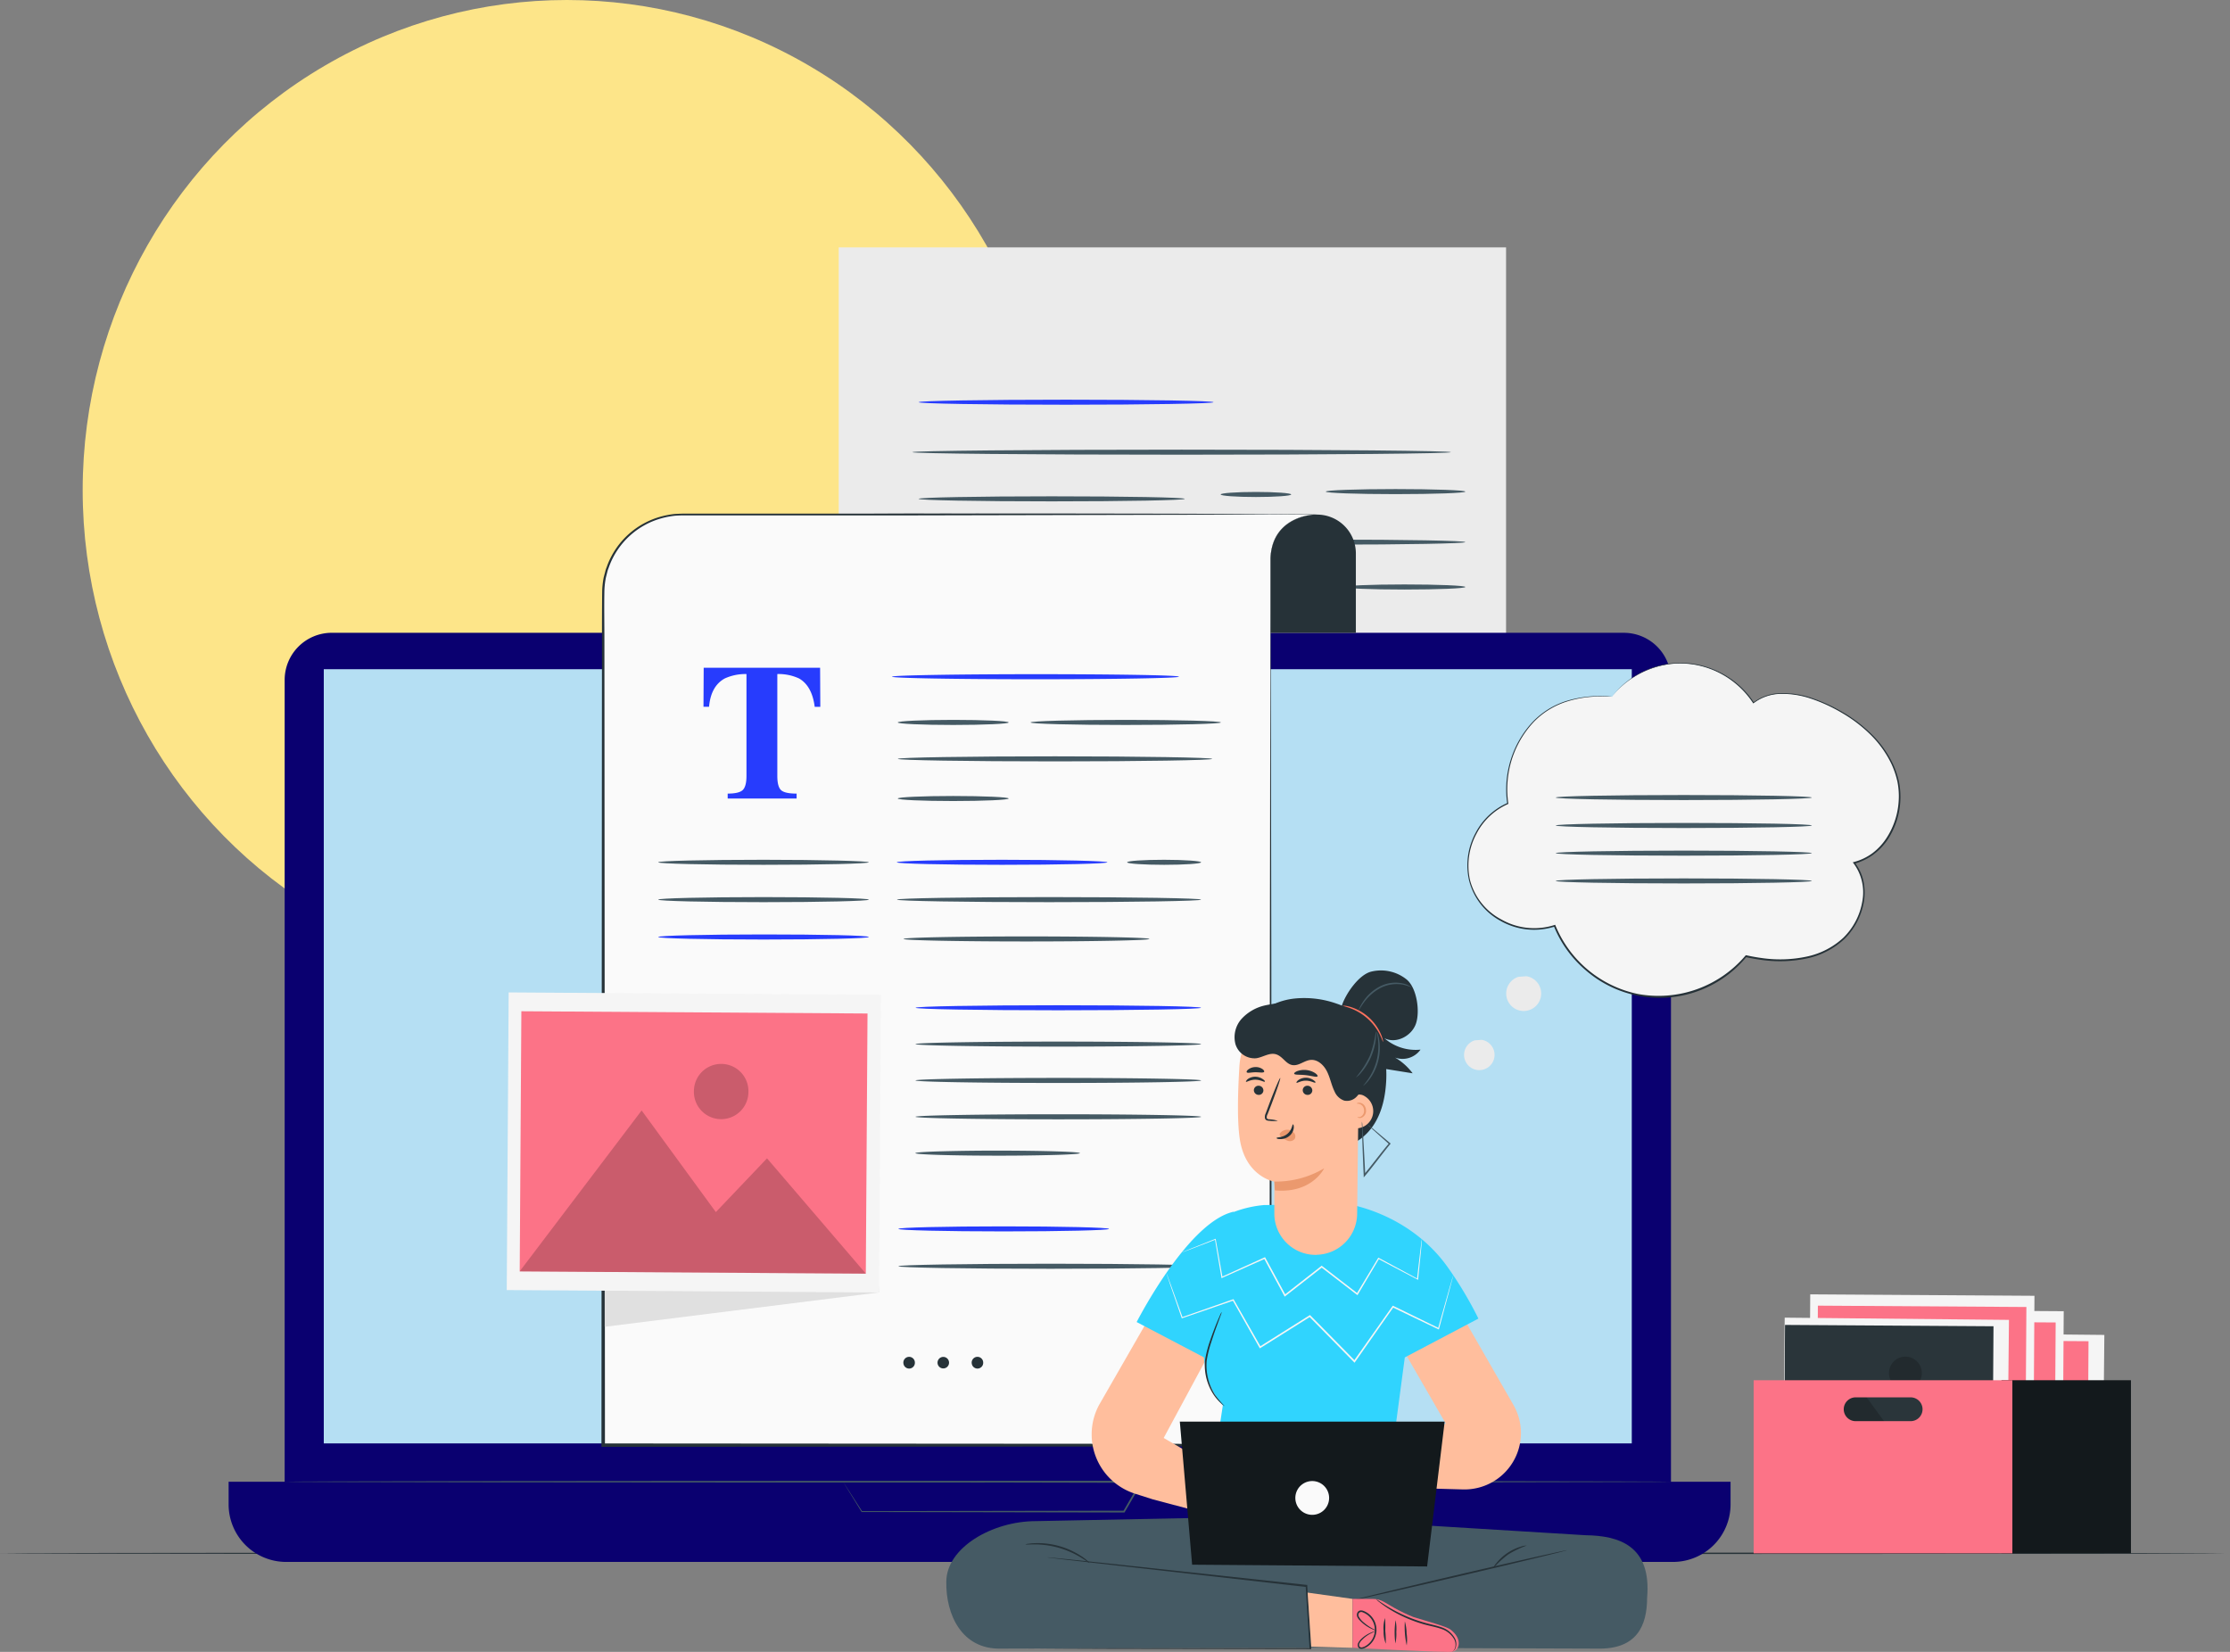 <svg width="108" height="80" fill="none" xmlns="http://www.w3.org/2000/svg"><rect width="100%" height="100%" fill="#808080" stroke="none"/><ellipse cx="27.456" cy="23.738" rx="23.452" ry="23.738" fill="#FDE589"/><path d="M107.836 75.226c0 .024-24.142.041-53.915.041s-53.92-.017-53.92-.04c0-.024 24.137-.041 53.92-.041 29.784 0 53.915.018 53.915.04Z" fill="#263238"/><path d="M40.62 11.982h32.32v30.781a2.54 2.54 0 0 1-2.54 2.54H40.62v-33.32Z" fill="#EBEBEB"/><path d="M70.271 21.899c0 .067-5.84.122-13.045.122s-13.048-.055-13.048-.122 5.84-.122 13.048-.122 13.045.055 13.045.122ZM57.38 24.16c0 .067-2.886.121-6.446.121-3.56 0-6.447-.054-6.447-.122 0-.067 2.887-.122 6.447-.122s6.445.052 6.445.122Zm5.152-.213c0 .068-.764.123-1.707.123-.943 0-1.707-.055-1.707-.123 0-.067.764-.122 1.707-.122.943 0 1.707.055 1.707.122Zm8.436-.138c0 .067-1.513.122-3.38.122s-3.38-.055-3.38-.122c0-.068 1.513-.123 3.38-.123s3.38.055 3.38.123Zm-14.665 2.507c0 .068-2.714.123-6.063.123-3.348 0-6.063-.055-6.063-.123 0-.07 2.715-.123 6.063-.123 3.349 0 6.063.055 6.063.122Zm14.665-.061c0 .067-2.963.122-6.619.122-3.655 0-6.62-.055-6.62-.122s2.963-.122 6.62-.122 6.62.053 6.62.122Zm0 2.174c0 .067-1.319.122-2.948.122s-2.947-.055-2.947-.122 1.32-.124 2.947-.124c1.628 0 2.948.055 2.948.124Z" fill="#455A64"/><path d="M58.773 19.48c0 .066-3.198.121-7.142.121-3.944 0-7.144-.055-7.144-.122s3.199-.122 7.144-.122c3.946 0 7.142.055 7.142.122Z" fill="#273CFD"/><path d="M78.644 30.646H16.068a2.282 2.282 0 0 0-2.282 2.282v39.835a2.282 2.282 0 0 0 2.282 2.282h62.576a2.282 2.282 0 0 0 2.282-2.282V32.928a2.282 2.282 0 0 0-2.282-2.281Z" fill="#0A0070"/><path d="M11.072 71.76h72.74v1.097a2.788 2.788 0 0 1-2.789 2.787H13.86a2.788 2.788 0 0 1-2.788-2.787V71.76Z" fill="#0A0070"/><path d="M79.028 32.41H15.681v37.494h63.347V32.41Z" fill="#B5DFF3"/><path d="M40.83 71.76h1.111l3.068-.013 10.264-.021h.075l-.038.065-.407.699-.43.738-.013.022h-.025l-12.702-.024h-.011v-.01l-.666-1.082-.167-.274-.054-.09s.024.032.063.095l.178.274.679 1.056-.018-.01 12.703-.023-.038.022.43-.738.408-.698.038.065-10.222-.022-3.088-.018h-1.06l-.077-.013Z" fill="#455A64"/><path d="M80.925 71.76c0 .023-15.036.04-33.568.04-18.532 0-33.57-.016-33.57-.04 0-.023 15.026-.04 33.57-.04s33.568.018 33.568.04Z" fill="#455A64"/><path d="M63.785 24.922a1.88 1.88 0 0 1 1.88 1.88v3.848h-5.607v-3.554a2.172 2.172 0 0 1 2.174-2.174h1.553Z" fill="#263238"/><path d="M63.785 24.922c0 .024-5.29.036-11.817.031-6.526-.004-11.817-.03-11.817-.051 0-.022 5.29-.036 11.817-.032 6.528.005 11.817.03 11.817.052Z" fill="#263238"/><path d="m63.742 24.917-2.34-.016-3.398.02H33.049a3.837 3.837 0 0 0-3.837 3.838v41.234h32.32V27.025c.096-2.103 2.21-2.108 2.21-2.108Z" fill="#FAFAFA"/><path d="m63.742 24.917-19.49.043h-10.96c-.204 0-.404 0-.605.017-.2.021-.397.057-.59.108a3.77 3.77 0 0 0-2.585 2.318c-.031.096-.075.186-.097.284l-.073.29a4.056 4.056 0 0 0-.07.598c-.018.806 0 1.622 0 2.434l.026 38.975-.079-.078 32.321.022-.056.056.016-23.18.018-11.59.011-5.795v-2.174c-.004-.12 0-.242.014-.362.009-.12.028-.24.058-.357.101-.479.381-.9.784-1.18a2.27 2.27 0 0 1 .65-.313c.23-.069.468-.108.708-.116Zm0 0a2.78 2.78 0 0 0-.712.127c-.231.07-.45.175-.648.314a1.9 1.9 0 0 0-.774 1.177c-.03.117-.048.236-.056.356-.013.12-.017.24-.013.362v2.172l.013 5.795.019 11.59.014 23.18v.06h-.058l-32.321.02h-.077v-.078l.025-38.976c0-.813 0-1.622.011-2.438.01-.206.033-.41.072-.613l.079-.297c.021-.1.067-.194.098-.292a3.867 3.867 0 0 1 2.653-2.374c.2-.051.402-.088.607-.11.205-.01.41-.022.612-.017h10.962l19.494.042Z" fill="#263238"/><path d="M34.08 32.341h5.638l.01 1.89h-.271c-.088-.676-.34-1.134-.758-1.373a2.349 2.349 0 0 0-1.053-.214v4.933c0 .346.06.575.18.688.121.113.372.169.754.169v.238h-3.338v-.238c.365 0 .61-.058.728-.172.12-.115.182-.342.182-.685v-4.933a2.407 2.407 0 0 0-1.052.214c-.448.246-.702.702-.76 1.372h-.27l.01-1.889Zm23.016.432c0 .068-3.11.123-6.948.123-3.837 0-6.948-.055-6.948-.123 0-.067 3.111-.122 6.948-.122 3.838 0 6.948.049 6.948.122Z" fill="#273CFD"/><path d="M48.851 34.988c0 .067-1.203.122-2.686.122-1.483 0-2.686-.055-2.686-.122s1.203-.124 2.686-.124c1.483 0 2.686.055 2.686.124Zm-6.772 6.772c0 .068-2.284.123-5.101.123-2.818 0-5.103-.055-5.103-.122 0-.068 2.283-.122 5.103-.122 2.819 0 5.1.062 5.1.122Z" fill="#455A64"/><path d="M53.635 41.76c0 .068-2.286.123-5.102.123-2.816 0-5.103-.055-5.103-.122 0-.068 2.284-.122 5.103-.122 2.82 0 5.102.062 5.102.122Z" fill="#273CFD"/><path d="M42.079 43.57c0 .067-2.284.122-5.101.122-2.818 0-5.103-.055-5.103-.123 0-.067 2.283-.122 5.103-.122 2.819 0 5.1.055 5.1.122Z" fill="#455A64"/><path d="M42.079 45.379c0 .067-2.284.122-5.101.122-2.818 0-5.103-.055-5.103-.122 0-.068 2.283-.124 5.103-.124 2.819 0 5.1.048 5.1.124Z" fill="#273CFD"/><path d="M48.851 38.672c0 .067-1.203.122-2.686.122-1.483 0-2.686-.055-2.686-.122s1.203-.122 2.686-.122c1.483 0 2.686.055 2.686.122Zm9.319 3.088c0 .068-.802.123-1.79.123s-1.792-.055-1.792-.122c0-.068.802-.122 1.792-.122s1.79.062 1.79.122Zm.959-6.772c0 .067-2.064.122-4.61.122-2.544 0-4.609-.055-4.609-.122s2.063-.124 4.61-.124c2.546 0 4.609.055 4.609.124Zm-.417 1.764c0 .067-3.41.122-7.616.122-4.207 0-7.617-.055-7.617-.122 0-.068 3.41-.123 7.617-.123s7.616.06 7.616.123Zm-.542 6.818c0 .067-3.3.122-7.361.122s-7.37-.055-7.37-.123c0-.067 3.298-.122 7.37-.122s7.361.055 7.361.122Z" fill="#455A64"/><path d="M58.17 48.806c0 .067-3.096.122-6.915.122-3.818 0-6.916-.055-6.916-.122 0-.068 3.096-.122 6.916-.122 3.82 0 6.915.054 6.915.122Z" fill="#273CFD"/><path d="M58.17 50.566c0 .067-3.096.122-6.915.122-3.818 0-6.916-.055-6.916-.122s3.096-.122 6.916-.122c3.82 0 6.915.055 6.915.122Zm0 1.76c0 .068-3.096.122-6.915.122-3.818 0-6.916-.054-6.916-.122 0-.067 3.096-.122 6.916-.122 3.82 0 6.915.055 6.915.122Zm0 1.761c0 .067-3.096.122-6.915.122-3.818 0-6.916-.055-6.916-.123 0-.067 3.096-.122 6.916-.122 3.82 0 6.915.055 6.915.123Zm-5.868 1.76c0 .033-.447.064-1.167.086a97.9 97.9 0 0 1-2.82.036c-1.096 0-2.095-.014-2.819-.036-.723-.022-1.165-.053-1.165-.086 0-.033.445-.064 1.165-.086a98.27 98.27 0 0 1 2.82-.036c1.096 0 2.094.014 2.819.036.725.022 1.167.052 1.167.086Zm3.362-10.374c0 .067-2.662.122-5.951.122-3.29 0-5.952-.055-5.952-.122 0-.068 2.663-.122 5.952-.122s5.951.054 5.951.122Z" fill="#455A64"/><path d="m41.838 49.005.734 13.588-13.286 1.664-.011-15.368 12.563.116Z" fill="#E0E0E0"/><path d="m24.635 48.063-.093 14.415 18.03.117.093-14.416-18.03-.116Z" fill="#F5F5F5"/><path d="m25.25 48.975-.08 12.6 16.762.109.082-12.6-16.763-.109Z" fill="#FC7387"/><path opacity=".2" d="m25.168 61.573 5.907-7.793 3.594 4.922 2.478-2.603 4.786 5.583-16.765-.109Zm11.078-8.72a1.32 1.32 0 1 1-2.639-.016 1.32 1.32 0 0 1 2.64.016Z" fill="#000"/><path d="M44.308 65.994a.278.278 0 0 1-.552.054.279.279 0 1 1 .552-.054Zm1.655 0a.279.279 0 1 1-.558 0 .279.279 0 0 1 .558 0Zm1.654 0a.278.278 0 0 1-.552.054.279.279 0 1 1 .552-.054Z" fill="#263238"/><path d="M53.713 59.515c0 .068-2.285.122-5.103.122-2.818 0-5.103-.054-5.103-.122 0-.067 2.285-.122 5.103-.122 2.818 0 5.103.055 5.103.122Z" fill="#273CFD"/><path d="M58.249 61.324c0 .068-3.3.123-7.37.123-4.072 0-7.372-.055-7.372-.123 0-.067 3.3-.122 7.371-.122 4.07 0 7.37.055 7.37.122Z" fill="#455A64"/><path d="m91.055 64.541-.087 8.683 10.861.109.086-8.683-10.86-.109Z" fill="#F5F5F5"/><path d="m91.05 64.89-.049 7.59 10.098.065.049-7.59-10.098-.065Z" fill="#FC7387"/><path opacity=".2" d="m90.999 72.476 3.557-4.694 2.166 2.965 1.493-1.568 2.882 3.363-10.098-.066Zm6.674-5.246a.795.795 0 1 1-1.591-.005.795.795 0 0 1 1.59.006Z" fill="#000"/><path d="m89.087 63.432-.056 8.683 10.86.07.056-8.682-10.86-.07Z" fill="#F5F5F5"/><path d="m89.46 63.982-.05 7.59 10.098.065.049-7.59-10.097-.065Z" fill="#FC7387"/><path opacity=".2" d="m89.406 71.57 3.557-4.694 2.166 2.964 1.493-1.567 2.882 3.362-10.098-.066Zm6.674-5.252a.796.796 0 1 1-1.593-.01.796.796 0 0 1 1.593.01Z" fill="#000"/><path d="m87.67 62.685-.056 8.683 10.86.07.056-8.683-10.86-.07Z" fill="#F5F5F5"/><path d="m88.041 63.233-.05 7.59 10.098.065.05-7.59-10.098-.065Z" fill="#FC7387"/><path opacity=".2" d="m87.989 70.821 3.556-4.695 2.167 2.966 1.49-1.57 2.884 3.363-10.097-.064Zm6.671-5.253a.795.795 0 1 1-1.589-.009.795.795 0 0 1 1.59.009Z" fill="#000"/><path d="m86.434 63.814-.087 8.683 10.86.108.088-8.683-10.86-.108Z" fill="#F5F5F5"/><path d="m86.449 64.166-.05 7.59 10.098.065.049-7.59-10.097-.065Z" fill="#2A353A"/><path opacity=".2" d="m86.396 71.754 3.557-4.695 2.166 2.965 1.49-1.568 2.884 3.362-10.097-.064Zm6.678-5.253a.795.795 0 1 1-1.59-.01.795.795 0 0 1 1.59.01Z" fill="#000"/><path d="M103.203 66.844h-6.27v8.384h6.27v-8.384Z" fill="#13191C"/><path d="M84.93 66.844v8.383h12.53v-8.383H84.93Zm7.604 1.983H89.87a.576.576 0 1 1 0-1.153h2.663a.576.576 0 0 1 0 1.153Z" fill="#FC7387"/><path d="m76.793 74.351-11.66-.714c-.074-.168-.123-.265-.123-.265l-3.16.064-1.03-.064-.04.085-10.61.211c-2.116 0-4.34 1.29-4.34 2.94-.027 1.566.735 3.273 2.63 3.234l14.455-.048 14.456.048c1.895.04 2.396-1.096 2.4-2.46.22-2.525-1.362-3.01-2.978-3.031Z" fill="#455A64"/><path d="M49.786 79.844h.274l.784-.008 2.91-.013 9.71-.012-.04.042-.063-.997-.127-2.036.036.037-8.943-1.012-2.65-.302-.714-.086-.185-.024a.335.335 0 0 1-.061-.01h.062l.185.017.716.07 2.653.279 8.945.968h.033v.033l.128 2.036.063.998v.043h-.042l-9.711-.014-2.91-.012h-.988l-.065.003Z" fill="#263238"/><path d="M52.767 75.696c-.01.011-.157-.106-.409-.261a4.473 4.473 0 0 0-1.062-.47 4.43 4.43 0 0 0-1.148-.17c-.298 0-.482.02-.484 0a.43.43 0 0 1 .128-.03c.118-.017.237-.028.356-.03a3.836 3.836 0 0 1 2.241.643c.1.066.195.138.285.216.063.065.096.094.093.102Zm23.121-.62c0 .022-2.295.578-5.136 1.242s-5.151 1.184-5.156 1.162c-.005-.022 2.294-.578 5.137-1.242 2.843-.664 5.15-1.176 5.155-1.162Z" fill="#263238"/><path d="M73.944 74.85a4.734 4.734 0 0 0-.902.433 4.478 4.478 0 0 0-.732.68.766.766 0 0 1 .157-.256 2.398 2.398 0 0 1 1.186-.802.833.833 0 0 1 .29-.054Z" fill="#263238"/><path d="m69.603 61.61 3.694 6.432a2.73 2.73 0 0 1-.966 3.704c-.447.267-.96.401-1.48.387l-5.673-.157-.149-2.063 4.995-.96-3.368-5.83 2.947-1.512ZM55.835 72.615l5.216 1.382.114-1.567-4.807-2.79 3.512-6.516-2.946-1.513-3.695 6.43a3.013 3.013 0 0 0 1.739 4.297l.867.277Z" fill="#FFBE9D"/><path d="m68.035 65.74 3.565-1.88c-.44-.889-.95-1.74-1.527-2.546-1.105-1.527-2.82-2.594-4.762-3.001l-4.1.048a5.488 5.488 0 0 0-1.463.337v-.015c-2.226.49-4.699 5.344-4.699 5.344l3.255 1.708.072.511c.095.677.39 1.31.846 1.818l-.94 6.214 10.516.217-1.337-4.445.574-4.31Z" fill="#30D4FE"/><path d="M59.314 68.099a.743.743 0 0 1-.157-.12 2.26 2.26 0 0 1-.358-.4 2.599 2.599 0 0 1-.44-1.694c.052-.32.133-.634.24-.94a14.787 14.787 0 0 1 .481-1.235.782.782 0 0 1 .091-.174 1.024 1.024 0 0 1-.06.186l-.184.5c-.074.2-.166.47-.255.747a5.75 5.75 0 0 0-.232.93 2.675 2.675 0 0 0 .402 1.65c.142.196.3.38.472.55Z" fill="#263238"/><path d="m57.735 75.778-.595-6.93h12.826l-.85 7.016-11.38-.086Z" fill="#13191C"/><path d="M64.37 72.544a.818.818 0 1 1-1.636.003.818.818 0 0 1 1.636-.003Z" fill="#FAFAFA"/><path d="m63.328 77.13 2.179.305v2.368l-2.004-.052-.175-2.62Z" fill="#FFBE9D"/><path d="M65.508 77.435h.98c.19 0 .377.05.541.146l.516.3c.291.162.592.305.902.43.595.19 1.596.45 1.807.612.602.47.418 1.013.088 1.07-.29.051-4.835-.188-4.835-.188l.001-2.37Z" fill="#FC7387"/><path d="M67.114 79.604a1.567 1.567 0 0 1-.105-.615 1.514 1.514 0 0 1 .069-.627 5.5 5.5 0 0 1 .012.617 5.3 5.3 0 0 1 .024.625Zm.465-.011a3.934 3.934 0 0 1 .01-1.13c.037.187.05.377.035.566.011.19-.004.38-.045.564Zm.548.094a4.198 4.198 0 0 1-.09-1.164c.054.188.084.383.085.578.029.195.03.392.005.586Zm-1.437-.709a.618.618 0 0 1-.2-.063 1.86 1.86 0 0 1-.63-.434.552.552 0 0 1-.125-.175.247.247 0 0 1 .029-.245.183.183 0 0 1 .12-.066c.045-.004.09 0 .133.015a.976.976 0 0 1 .206 1.733.627.627 0 0 1-.226.102.27.27 0 0 1-.127 0 .166.166 0 0 1-.099-.087.245.245 0 0 1 .029-.226.707.707 0 0 1 .125-.157c.14-.134.303-.24.482-.313a.591.591 0 0 1 .202-.056s-.069.028-.19.086a1.622 1.622 0 0 0-.453.327.612.612 0 0 0-.112.141.19.19 0 0 0-.023.165.13.13 0 0 0 .156.053.57.57 0 0 0 .196-.093.905.905 0 0 0-.186-1.6.156.156 0 0 0-.175.025.177.177 0 0 0-.02.174c.06.11.142.209.24.288.195.167.413.304.649.406Zm3.652 1.012a.5.5 0 0 0 .119-.156.552.552 0 0 0-.065-.493 1.096 1.096 0 0 0-.604-.456c-.277-.1-.606-.148-.94-.252a6.578 6.578 0 0 1-1.618-.736 4.886 4.886 0 0 1-.44-.314.835.835 0 0 1-.149-.131c.06.03.115.064.168.105.105.07.257.172.453.288a7.27 7.27 0 0 0 1.61.708c.327.102.654.156.94.258.262.085.484.263.626.5a.58.58 0 0 1 .04.535.34.34 0 0 1-.1.112c-.019.028-.039.036-.04.032Z" fill="#263238"/><path d="M68.858 60.015a.1.1 0 0 1 0 .035v.097c-.007.09-.02.217-.034.379l-.143 1.422v.036l-.032-.017-1.902-1.001.046-.013-1.028 1.736-.022.036-.034-.025-1.723-1.327h.05l-.753.59-1.028.804-.037.03-.022-.043-.98-1.809.05.016-2.074.924-.04.017v-.04l-.313-1.845.032.018-1.194.46-.313.117-.082.03-.028.007s.008 0 .025-.014l.08-.034.313-.129 1.18-.47.026-.009v.028l.33 1.842-.045-.023 2.07-.94.032-.014.017.03c.314.573.64 1.178.983 1.809l-.062-.013 1.028-.805.753-.59.025-.02.025.02 1.723 1.33-.056.01 1.035-1.722.016-.027.028.014 1.88 1.012-.036.019.166-1.42.046-.377c0-.04.011-.07.015-.097a.272.272 0 0 1 .007-.044Z" fill="#F5F5F5"/><path d="M70.38 61.76a.2.2 0 0 1-.007.045c-.01.035-.02.079-.033.134-.033.12-.077.292-.135.512-.12.45-.296 1.096-.512 1.906l-.01.031-.027-.014-2.21-1.059.044-.012c-.566.805-1.192 1.7-1.861 2.654l-.028.04-.033-.035-1.783-1.814-.376-.38h.05l-2.408 1.511-.035.022-.02-.034-1.3-2.296.04.015-2.477.854-.024.008-.008-.024-.55-1.594-.142-.425-.036-.11a.125.125 0 0 1-.01-.037.136.136 0 0 1 .016.036l.043.107c.036.1.087.24.156.42l.572 1.588-.031-.016 2.468-.866.027-.01.014.026 1.308 2.29-.055-.015 2.409-1.514.026-.017.024.023c.124.127.25.254.376.38l1.787 1.816h-.061l1.87-2.649.015-.023.027.012 2.202 1.075-.036.017.536-1.9.147-.509.04-.13a.167.167 0 0 1 .012-.039Z" fill="#F5F5F5"/><path d="M68.797 50.833a2.302 2.302 0 0 1-1.75-.552c.57.288 1.329-.108 1.531-.715.202-.606.036-1.735-.462-2.136a1.98 1.98 0 0 0-1.723-.37c-.587.157-1.209 1.051-1.402 1.628l.011.017a5.702 5.702 0 0 0-.272-.1 4.698 4.698 0 0 0-2.029-.246 3.302 3.302 0 0 0-1.852.816l3.983 6.401c.723-.063 1.364-.551 1.743-1.17.379-.619.525-1.356.56-2.081.01-.184.008-.367 0-.55l1.28.205a2.863 2.863 0 0 0-.85-.761 1.071 1.071 0 0 0 1.232-.386Z" fill="#263238"/><path d="M63.767 60.768a2.003 2.003 0 0 0 1.96-1.98l.093-7.964a.627.627 0 0 0-.567-.642l-3.364-.85c-1.08-.113-1.794 1.212-1.863 2.292-.075 1.202-.12 2.67.022 3.568.287 1.801 1.669 2.036 1.669 2.036v1.551a2 2 0 0 0 2.045 1.994l.005-.005Z" fill="#FFBE9D"/><path d="M60.725 52.791a.232.232 0 0 0 .224.234.221.221 0 0 0 .238-.208.23.23 0 0 0-.222-.234.222.222 0 0 0-.24.209Zm-.385-.402c.028.031.203-.099.452-.099.25 0 .431.125.458.096.026-.03-.016-.07-.096-.127a.648.648 0 0 0-.367-.113.607.607 0 0 0-.36.117c-.07.058-.087.113-.087.126Zm2.752.403a.23.23 0 0 0 .224.233.222.222 0 0 0 .24-.208.232.232 0 0 0-.225-.234.223.223 0 0 0-.217.123.221.221 0 0 0-.022.086Zm-.302-.356c.029.03.205-.099.453-.099.25 0 .431.126.458.094.026-.03-.016-.067-.096-.125a.636.636 0 0 0-.726.003c-.077.06-.102.113-.088.127Zm-.903 1.845a1.668 1.668 0 0 0-.404-.073c-.063 0-.122-.02-.133-.063a.313.313 0 0 1 .042-.188l.188-.484c.26-.688.45-1.253.422-1.264-.029-.01-.262.539-.524 1.228l-.18.486a.378.378 0 0 0-.032.249.155.155 0 0 0 .104.094.41.41 0 0 0 .108.014c.136.018.273.018.41.001Z" fill="#263238"/><path d="M61.716 57.224a4.585 4.585 0 0 0 2.414-.643s-.586 1.237-2.39 1.068l-.024-.425Zm.278-2.344a.45.45 0 0 1 .558-.117.41.41 0 0 1 .125.107.259.259 0 0 1 .02.296.301.301 0 0 1-.326.083.972.972 0 0 1-.313-.19.262.262 0 0 1-.07-.073.083.083 0 0 1 0-.093" fill="#EB996E"/><path d="M62.62 54.452c-.04 0-.04.267-.272.46s-.519.157-.52.199c-.002.042.064.053.184.056a.681.681 0 0 0 .436-.156.584.584 0 0 0 .21-.386c.01-.108-.02-.173-.038-.173ZM62.678 52c.025.068.272.036.565.07.293.035.528.115.566.056.017-.03-.024-.093-.118-.157a.995.995 0 0 0-.863-.096c-.106.043-.161.096-.15.127Zm-2.298-.07c.044.056.215 0 .422 0 .206 0 .38.04.42-.02.018-.03-.01-.086-.087-.14a.578.578 0 0 0-.341-.092.584.584 0 0 0-.337.114c-.072.053-.095.111-.077.138Z" fill="#263238"/><path d="M65.62 53.064a.454.454 0 0 1 .47.024.836.836 0 0 1-.527 1.552" fill="#FFBE9D"/><path d="M65.746 54.102c0-.012.07.015.157-.024a.314.314 0 0 0 .157-.314.313.313 0 0 0-.193-.288c-.09-.038-.157-.019-.157-.033 0-.014.062-.056.18-.03.07.017.131.055.176.11a.4.4 0 0 1 .09.236.358.358 0 0 1-.226.376c-.127.037-.193-.026-.184-.032Z" fill="#EB996E"/><path d="M66.238 54.467s.031.018.083.058l.22.176.784.66.027.023-.022.026c-.29.348-.613.783-.975 1.238-.083.103-.164.203-.244.297l-.067.078v-.103c-.032-.733-.058-1.383-.072-1.85 0-.22-.01-.405-.013-.548a1.1 1.1 0 0 1 0-.2.913.913 0 0 1 .025.199l.038.548c.028.47.063 1.113.099 1.848l-.071-.025.241-.295c.362-.454.688-.886.985-1.232v.048l-.76-.682-.21-.187a.47.47 0 0 1-.068-.077Z" fill="#455A64"/><path d="M62.593 48.544a6.611 6.611 0 0 0-1.314.145c-.434.093-.83.315-1.135.639a1.334 1.334 0 0 0-.313 1.23.967.967 0 0 0 .997.694c.332-.043.65-.29.971-.192.322.097.47.462.784.52.313.058.58-.22.89-.248.345-.03.643.252.796.563.154.31.212.657.365.966a.784.784 0 0 0 .47.442.64.64 0 0 0 .563-.157 1.3 1.3 0 0 0 .328-.504 2.8 2.8 0 0 0-2.274-3.838" fill="#263238"/><path d="M66.985 50.458c-.014 0-.056-.145-.166-.366a2.616 2.616 0 0 0-1.395-1.253c-.23-.088-.383-.114-.381-.129.001-.014.04 0 .11 0 .099.014.196.036.29.068.315.104.605.272.85.495.246.221.443.492.578.795.041.09.074.185.097.282a.326.326 0 0 1 .017.108Z" fill="#FF725E"/><path d="M68.364 47.819a2.717 2.717 0 0 0-.434-.135 1.722 1.722 0 0 0-1.058.157c-.324.17-.603.413-.816.71-.167.228-.245.386-.258.38a.352.352 0 0 1 .044-.118c.048-.102.103-.2.166-.294.206-.318.492-.576.829-.75a1.664 1.664 0 0 1 1.096-.143c.112.024.22.064.321.12.074.04.113.063.11.073Zm-1.733 2.116c.02.123.02.248 0 .371a3.004 3.004 0 0 1-.695 1.626 1.11 1.11 0 0 1-.271.252c.269-.316.495-.667.672-1.043.15-.388.248-.793.294-1.206Z" fill="#455A64"/><path d="M66.683 49.974c.02.031.036.066.044.103.032.096.056.195.07.296a2.545 2.545 0 0 1-.482 1.912c-.061.082-.13.158-.204.228-.053.05-.083.075-.087.07-.005-.005.101-.122.244-.332.184-.272.32-.574.402-.893.08-.32.103-.65.07-.977-.026-.25-.071-.404-.057-.407Z" fill="#455A64"/><path d="M71.422 50.384a.738.738 0 1 0 .337-.025m1.781-3.052a.847.847 0 1 0 .387-.028" fill="#EBEBEB"/><path d="M78.061 33.743c-1.41-.12-2.849.197-3.821 1.234a4.804 4.804 0 0 0-1.222 3.938c-1.507.626-2.327 2.543-1.743 4.072.584 1.528 2.48 2.396 4.017 1.853a5.45 5.45 0 0 0 9.268 1.475c1.477.334 3.132.313 4.385-.557 1.253-.871 1.805-2.78.859-3.963 1.702-.415 2.567-2.54 2.062-4.22-.504-1.679-2.017-2.882-3.63-3.563-1.067-.45-2.398-.686-3.308.03a4.214 4.214 0 0 0-6.859-.293" fill="#F5F5F5"/><path d="m78.062 33.743.086-.11c.086-.105.177-.206.274-.302.378-.372.822-.67 1.31-.878a4.341 4.341 0 0 1 1.105-.314 4.07 4.07 0 0 1 1.37.043c.523.105 1.02.306 1.47.592.507.323.94.75 1.27 1.253h-.04a2.288 2.288 0 0 1 1.34-.46 4.352 4.352 0 0 1 1.51.24 7.923 7.923 0 0 1 1.48.679c.498.287.958.635 1.37 1.035.437.42.796.912 1.06 1.457.132.283.233.58.302.886a3.772 3.772 0 0 1-.548 2.799c-.19.28-.425.525-.696.725-.277.204-.59.354-.923.442l.02-.061c.206.262.35.567.422.892.071.331.08.672.025 1.006a3.31 3.31 0 0 1-.94 1.806 3.814 3.814 0 0 1-1.863.952 6.292 6.292 0 0 1-2.148.064 9.593 9.593 0 0 1-.773-.137l.04-.015A5.453 5.453 0 0 1 76.81 47a5.532 5.532 0 0 1-1.557-2.149l.047.02a3.275 3.275 0 0 1-2.628-.274 3.083 3.083 0 0 1-1.524-1.956 3.303 3.303 0 0 1 .313-2.298 3.19 3.19 0 0 1 1.55-1.456l-.015.03a4.8 4.8 0 0 1 .097-1.861 4.76 4.76 0 0 1 1.144-2.102 3.86 3.86 0 0 1 1.604-1 5.566 5.566 0 0 1 2.225-.214h-.147c-.097 0-.242-.01-.433-.01-.556 0-1.11.087-1.64.258a3.836 3.836 0 0 0-1.585.997 4.742 4.742 0 0 0-1.124 2.087 4.79 4.79 0 0 0-.09 1.84v.02l-.021.01a3.14 3.14 0 0 0-1.518 1.433 3.247 3.247 0 0 0-.313 2.254 3.014 3.014 0 0 0 1.52 1.903 3.208 3.208 0 0 0 2.57.266l.032-.011.014.033a5.534 5.534 0 0 0 3.986 3.317 5.518 5.518 0 0 0 5.214-1.854l.016-.02h.023a8.8 8.8 0 0 0 .768.137c.704.1 1.42.08 2.117-.063a3.725 3.725 0 0 0 1.827-.93 3.22 3.22 0 0 0 .913-1.76 2.35 2.35 0 0 0-.428-1.838l-.037-.046.06-.016c.322-.086.626-.23.895-.428a2.91 2.91 0 0 0 .667-.714 3.69 3.69 0 0 0 .602-1.809c.021-.315 0-.63-.061-.94a4.239 4.239 0 0 0-.295-.869 5.074 5.074 0 0 0-1.043-1.44 6.858 6.858 0 0 0-1.356-1.025 7.833 7.833 0 0 0-1.465-.677 4.322 4.322 0 0 0-1.488-.241 2.23 2.23 0 0 0-1.309.445l-.024.019-.017-.026a4.268 4.268 0 0 0-2.698-1.827 4.045 4.045 0 0 0-1.357-.049 4.386 4.386 0 0 0-2.409 1.167 3.342 3.342 0 0 0-.369.41Z" fill="#263238"/><path d="M87.749 38.625c0 .067-2.779.122-6.204.122s-6.203-.055-6.203-.122 2.778-.122 6.203-.122c3.425 0 6.204.055 6.204.122Zm0 1.354c0 .067-2.779.122-6.204.122s-6.203-.055-6.203-.122c0-.068 2.778-.124 6.203-.124 3.425 0 6.204.049 6.204.124Zm0 1.339c0 .067-2.779.122-6.204.122s-6.203-.055-6.203-.122c0-.068 2.778-.123 6.203-.123 3.425 0 6.204.055 6.204.123Zm0 1.345c0 .068-2.779.122-6.204.122s-6.203-.054-6.203-.122c0-.067 2.778-.122 6.203-.122 3.425 0 6.204.055 6.204.122Z" fill="#455A64"/></svg>